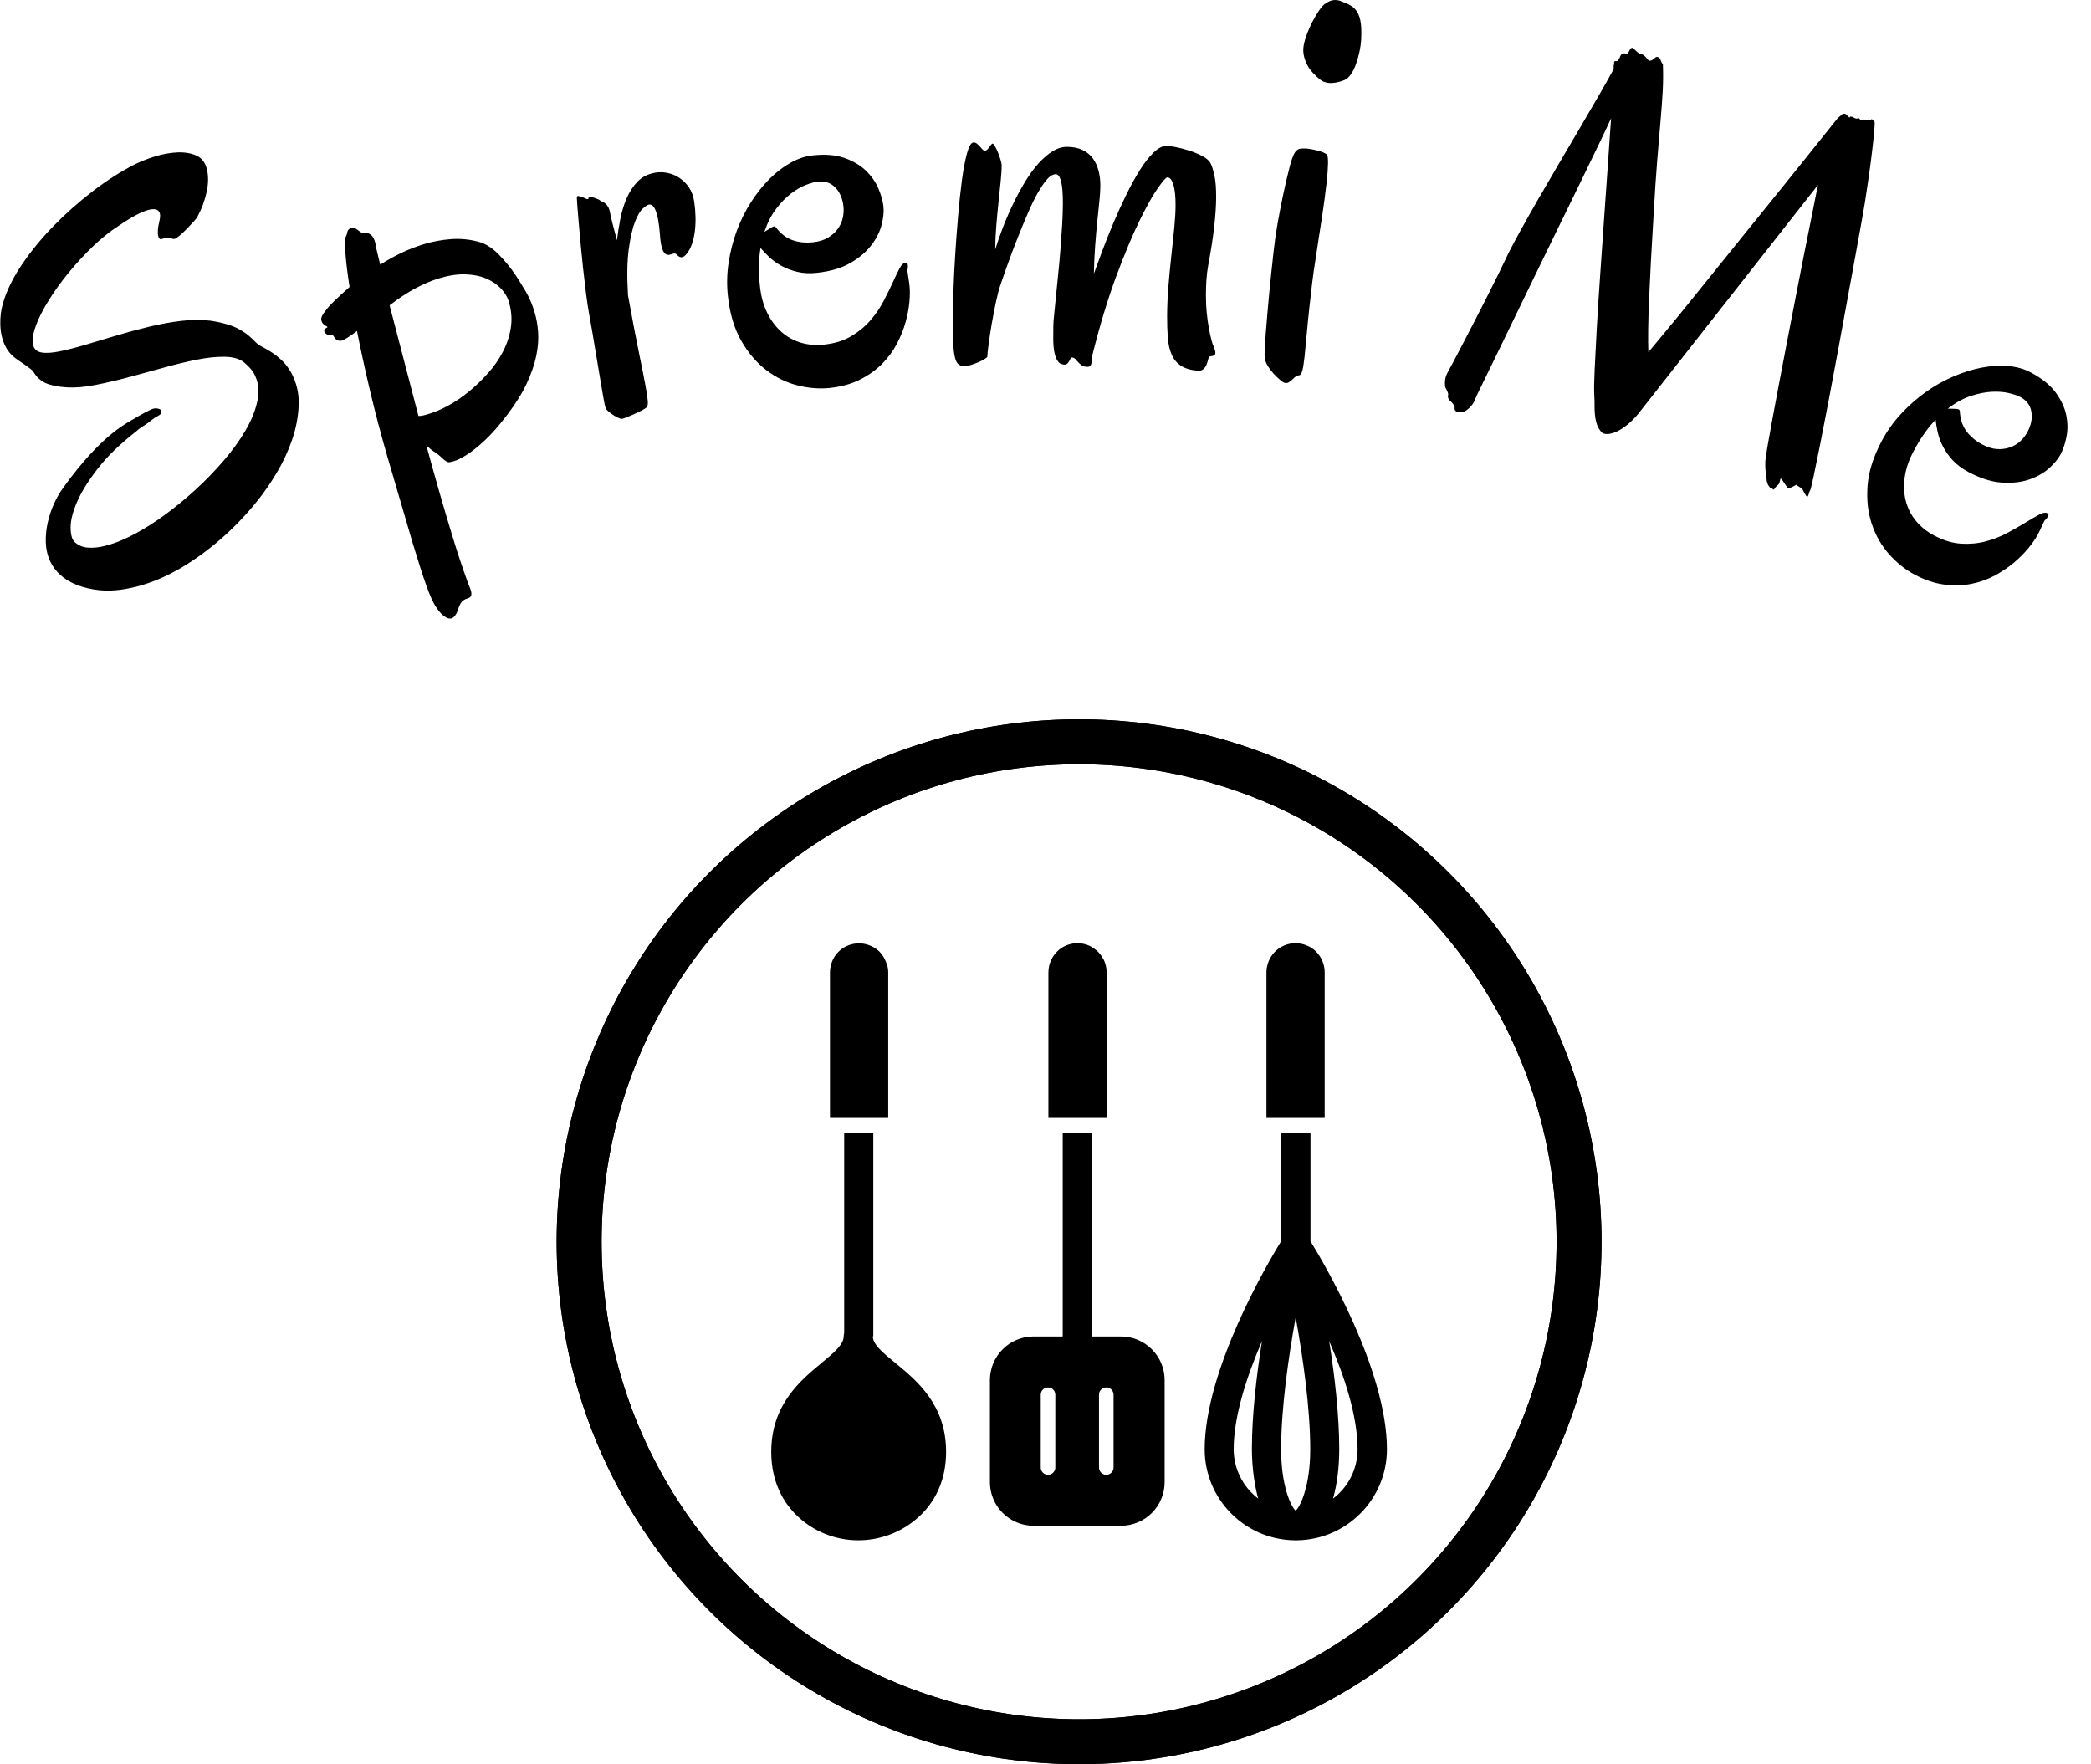 <?xml version="1.0" standalone="no"?><!-- Generator: Gravit.io --><svg xmlns="http://www.w3.org/2000/svg" xmlns:xlink="http://www.w3.org/1999/xlink" style="isolation:isolate" viewBox="65.644 74.154 186.125 157.032" width="186.125" height="157.032"><g><circle vector-effect="non-scaling-stroke" cx="161.696" cy="184.683" r="44.503" fill="none" stroke-width="4" stroke="rgb(0,0,0)" stroke-linejoin="miter" stroke-linecap="square" stroke-miterlimit="3"/><clipPath id="_clipPath_1wuELILJU7ECKyJvJ0qjZx3OgmXE5aYE"><circle vector-effect="non-scaling-stroke" cx="161.696" cy="184.683" r="44.503" fill="none" stroke-width="4" stroke="rgb(0,0,0)" stroke-linejoin="miter" stroke-linecap="square" stroke-miterlimit="3"/></clipPath><g clip-path="url(#_clipPath_1wuELILJU7ECKyJvJ0qjZx3OgmXE5aYE)"><path d=" M 145.322 195.457 C 144.253 194.582 143.335 193.826 143.335 193.103 L 143.378 193.103 L 143.378 174.957 L 140.786 174.957 L 140.786 192.8 C 140.764 192.897 140.742 193.005 140.742 193.113 C 140.742 193.837 139.835 194.593 138.777 195.468 C 136.887 197.034 134.294 199.183 134.294 203.385 C 134.294 205.848 135.212 207.921 136.951 209.401 C 138.377 210.605 140.184 211.263 142.049 211.259 C 143.842 211.259 145.646 210.654 147.126 209.434 C 148.908 207.965 149.858 205.869 149.858 203.385 C 149.858 199.173 147.234 197.023 145.322 195.457 L 145.322 195.457 Z  M 144.555 159.922 C 144.534 159.836 144.501 159.76 144.469 159.684 C 144.436 159.609 144.404 159.533 144.361 159.458 C 144.328 159.404 144.307 159.36 144.274 159.306 C 144.242 159.252 144.199 159.198 144.166 159.144 C 144.145 159.112 144.112 159.079 144.091 159.047 C 144.037 158.982 143.983 158.917 143.929 158.863 C 143.875 158.809 143.81 158.745 143.745 158.701 C 143.713 158.68 143.68 158.647 143.648 158.626 C 143.594 158.583 143.54 158.55 143.486 158.518 C 143.432 158.485 143.389 158.453 143.335 158.431 C 143.259 158.388 143.183 158.356 143.108 158.323 C 143.032 158.291 142.946 158.259 142.87 158.237 C 142.827 158.226 142.784 158.215 142.751 158.205 C 142.665 158.183 142.589 158.161 142.503 158.151 C 142.238 158.106 141.968 158.106 141.704 158.151 C 141.617 158.161 141.531 158.183 141.455 158.205 C 141.412 158.215 141.369 158.226 141.337 158.237 C 141.25 158.259 141.174 158.291 141.099 158.323 C 141.023 158.356 140.948 158.388 140.872 158.431 C 140.818 158.464 140.775 158.485 140.721 158.518 C 140.667 158.55 140.613 158.593 140.559 158.626 C 140.526 158.647 140.494 158.68 140.462 158.701 C 140.386 158.766 140.31 158.842 140.235 158.917 C 140.192 158.961 140.148 159.004 140.105 159.058 C 140.084 159.09 140.051 159.123 140.03 159.155 C 139.986 159.209 139.954 159.263 139.922 159.317 C 139.889 159.371 139.857 159.414 139.835 159.468 C 139.792 159.544 139.76 159.62 139.727 159.695 C 139.695 159.771 139.662 159.857 139.641 159.933 C 139.63 159.976 139.619 160.019 139.608 160.052 C 139.554 160.257 139.522 160.473 139.522 160.7 L 139.522 173.661 L 144.706 173.661 L 144.706 160.7 C 144.706 160.473 144.674 160.257 144.62 160.052 C 144.577 160.008 144.566 159.965 144.555 159.922 L 144.555 159.922 Z  M 165.423 193.113 L 162.83 193.113 L 162.83 174.957 L 160.238 174.957 L 160.238 193.113 L 157.646 193.113 C 155.497 193.113 153.758 194.852 153.758 197.002 L 153.758 206.074 C 153.758 208.224 155.497 209.963 157.646 209.963 L 165.423 209.963 C 167.572 209.963 169.311 208.224 169.311 206.074 L 169.311 197.002 C 169.311 194.852 167.561 193.113 165.423 193.113 L 165.423 193.113 Z  M 159.579 204.778 C 159.579 205.135 159.288 205.426 158.931 205.426 C 158.575 205.426 158.283 205.135 158.283 204.778 L 158.283 198.298 C 158.283 197.941 158.575 197.65 158.931 197.65 C 159.288 197.65 159.579 197.941 159.579 198.298 L 159.579 204.778 Z  M 164.764 204.778 C 164.764 205.135 164.472 205.426 164.116 205.426 C 163.759 205.426 163.468 205.135 163.468 204.778 L 163.468 198.298 C 163.468 197.941 163.759 197.65 164.116 197.65 C 164.472 197.65 164.764 197.941 164.764 198.298 L 164.764 204.778 Z  M 163.813 159.458 C 163.77 159.382 163.727 159.317 163.684 159.242 C 163.619 159.134 163.532 159.036 163.457 158.95 C 163.424 158.917 163.403 158.885 163.37 158.863 C 163.316 158.809 163.252 158.745 163.187 158.701 L 163.046 158.593 C 163.003 158.561 162.96 158.539 162.928 158.507 C 162.528 158.248 162.053 158.107 161.545 158.107 C 161.037 158.107 160.562 158.259 160.163 158.507 C 160.119 158.529 160.076 158.561 160.044 158.593 C 160.001 158.626 159.947 158.658 159.903 158.701 C 159.713 158.861 159.546 159.046 159.407 159.252 C 159.363 159.317 159.32 159.393 159.277 159.468 C 159.255 159.501 159.234 159.544 159.223 159.576 C 159.061 159.911 158.964 160.3 158.964 160.7 L 158.964 173.661 L 164.148 173.661 L 164.148 160.7 C 164.148 160.3 164.051 159.911 163.889 159.576 C 163.846 159.533 163.824 159.501 163.813 159.458 L 163.813 159.458 Z  M 182.272 174.957 L 179.68 174.957 L 179.68 184.635 C 178.513 186.536 172.875 196.073 172.875 203.158 C 172.875 207.587 176.44 211.194 180.857 211.259 L 181.116 211.259 C 185.523 211.194 189.098 207.587 189.098 203.158 C 189.098 196.051 183.46 186.536 182.294 184.635 L 182.294 174.957 L 182.272 174.957 L 182.272 174.957 Z  M 177.639 207.543 C 176.268 206.502 175.461 204.88 175.457 203.158 C 175.457 200.21 176.623 196.656 177.973 193.535 C 177.477 196.667 177.077 200.156 177.077 203.158 C 177.088 204.66 177.271 206.204 177.639 207.543 Z  M 186.485 203.158 C 186.485 204.94 185.631 206.539 184.303 207.543 C 184.681 206.204 184.854 204.66 184.854 203.158 C 184.854 200.134 184.454 196.645 183.957 193.524 C 185.318 196.645 186.485 200.199 186.485 203.158 Z  M 182.272 203.158 C 182.272 206.366 181.419 208.224 180.976 208.624 C 180.533 208.224 179.68 206.377 179.68 203.158 C 179.68 199.507 180.328 194.982 180.976 191.407 C 181.624 194.982 182.272 199.497 182.272 203.158 Z  M 182.704 158.766 C 182.629 158.701 182.564 158.647 182.477 158.593 C 182.423 158.55 182.369 158.518 182.315 158.485 C 182.24 158.442 182.175 158.399 182.099 158.367 C 182.024 158.334 181.948 158.302 181.862 158.269 C 180.652 157.818 179.296 158.33 178.686 159.468 C 178.643 159.544 178.611 159.62 178.578 159.695 C 178.546 159.771 178.513 159.857 178.492 159.933 C 178.481 159.976 178.47 160.019 178.459 160.052 C 178.405 160.257 178.373 160.473 178.373 160.7 L 178.373 173.661 L 183.557 173.661 L 183.557 160.7 C 183.557 159.987 183.266 159.339 182.801 158.863 C 182.78 158.831 182.747 158.799 182.704 158.766 L 182.704 158.766 Z " fill="rgb(0,0,0)"/></g><circle vector-effect="non-scaling-stroke" cx="161.696" cy="184.683" r="44.503" fill="transparent" stroke-width="4" stroke="rgb(0,0,0)" stroke-linejoin="miter" stroke-linecap="square" stroke-miterlimit="3"/><path d=" M 226.782 117.771 L 226.782 117.771 L 226.782 117.771 Q 226.685 117.938 226.647 118.11 L 226.647 118.11 L 226.647 118.11 Q 226.609 118.282 226.555 118.34 L 226.555 118.34 L 226.555 118.34 Q 226.502 118.397 226.396 118.257 L 226.396 118.257 L 226.396 118.257 Q 226.291 118.116 226.059 117.658 L 226.059 117.658 L 225.526 117.307 L 225.207 117.482 L 225.207 117.482 Q 225.119 117.53 225.039 117.555 L 225.039 117.555 L 225.039 117.555 Q 224.813 117.66 224.703 117.494 L 224.703 117.494 L 224.703 117.494 Q 224.593 117.327 224.42 117.081 L 224.42 117.081 L 224.42 117.081 Q 224.286 116.871 224.221 116.803 L 224.221 116.803 L 224.221 116.803 Q 224.155 116.735 224.134 116.766 L 224.134 116.766 L 224.134 116.766 Q 224.113 116.796 224.088 116.923 L 224.088 116.923 L 224.088 116.923 Q 224.063 117.05 223.995 117.201 L 223.995 117.201 L 223.995 117.201 Q 223.975 117.269 223.813 117.405 L 223.813 117.405 L 223.813 117.405 Q 223.651 117.541 223.632 117.608 L 223.632 117.608 L 223.632 117.608 Q 223.527 117.797 223.457 117.704 L 223.457 117.704 L 223.457 117.704 Q 223.387 117.61 223.29 117.606 L 223.29 117.606 L 223.29 117.606 Q 223.245 117.593 223.168 117.522 L 223.168 117.522 L 223.168 117.522 Q 223.114 117.457 223.039 117.337 L 223.039 117.337 L 223.039 117.337 Q 222.964 117.218 222.911 116.982 L 222.911 116.982 L 222.911 116.982 Q 222.887 116.731 222.862 116.565 L 222.862 116.565 L 222.862 116.565 Q 222.837 116.399 222.816 116.222 L 222.816 116.222 L 222.816 116.222 Q 222.794 116.045 222.781 115.797 L 222.781 115.797 L 222.781 115.797 Q 222.768 115.549 222.783 115.163 L 222.783 115.163 L 222.783 115.163 Q 222.821 114.783 222.991 113.783 L 222.991 113.783 L 222.991 113.783 Q 223.161 112.783 223.423 111.382 L 223.423 111.382 L 223.423 111.382 Q 223.686 109.981 224.01 108.245 L 224.01 108.245 L 224.01 108.245 Q 224.334 106.508 224.704 104.614 L 224.704 104.614 L 224.704 104.614 Q 225.074 102.72 225.449 100.766 L 225.449 100.766 L 225.449 100.766 Q 225.825 98.813 226.189 96.978 L 226.189 96.978 L 226.189 96.978 Q 226.554 95.144 226.886 93.507 L 226.886 93.507 L 226.886 93.507 Q 227.217 91.87 227.46 90.622 L 227.46 90.622 L 211.521 110.921 L 211.521 110.921 Q 211.06 111.495 210.546 111.918 L 210.546 111.918 L 210.546 111.918 Q 210.031 112.342 209.565 112.56 L 209.565 112.56 L 209.565 112.56 Q 209.098 112.777 208.717 112.788 L 208.717 112.788 L 208.717 112.788 Q 208.335 112.799 208.156 112.576 L 208.156 112.576 L 208.156 112.576 Q 207.884 112.252 207.766 111.863 L 207.766 111.863 L 207.766 111.863 Q 207.648 111.475 207.61 111.061 L 207.61 111.061 L 207.61 111.061 Q 207.572 110.647 207.578 110.209 L 207.578 110.209 L 207.578 110.209 Q 207.583 109.771 207.551 109.298 L 207.551 109.298 L 207.551 109.298 Q 207.516 108.58 207.588 107.038 L 207.588 107.038 L 207.588 107.038 Q 207.66 105.496 207.772 103.441 L 207.772 103.441 L 207.772 103.441 Q 207.884 101.386 208.056 98.958 L 208.056 98.958 L 208.056 98.958 Q 208.228 96.53 208.397 94.028 L 208.397 94.028 L 208.397 94.028 Q 208.566 91.526 208.743 89.124 L 208.743 89.124 L 208.743 89.124 Q 208.919 86.721 209.05 84.684 L 209.05 84.684 L 209.05 84.684 Q 208.708 85.439 208.023 86.863 L 208.023 86.863 L 208.023 86.863 Q 207.339 88.287 206.451 90.115 L 206.451 90.115 L 206.451 90.115 Q 205.563 91.943 204.537 94.036 L 204.537 94.036 L 204.537 94.036 Q 203.51 96.129 202.495 98.226 L 202.495 98.226 L 202.495 98.226 Q 201.48 100.322 200.527 102.29 L 200.527 102.29 L 200.527 102.29 Q 199.574 104.258 198.806 105.84 L 198.806 105.84 L 198.806 105.84 Q 198.039 107.423 197.529 108.458 L 197.529 108.458 L 197.529 108.458 Q 197.019 109.494 196.918 109.757 L 196.918 109.757 L 196.918 109.757 Q 196.858 109.96 196.703 110.158 L 196.703 110.158 L 196.703 110.158 Q 196.583 110.319 196.396 110.496 L 196.396 110.496 L 196.396 110.496 Q 196.21 110.674 195.949 110.817 L 195.949 110.817 L 195.949 110.817 Q 195.749 110.832 195.549 110.847 L 195.549 110.847 L 195.549 110.847 Q 195.35 110.862 195.234 110.755 L 195.234 110.755 L 195.234 110.755 Q 195.097 110.641 195.123 110.466 L 195.123 110.466 L 195.123 110.466 Q 195.15 110.291 194.965 110.09 L 194.965 110.09 L 194.965 110.09 Q 194.862 109.938 194.721 109.836 L 194.721 109.836 L 194.721 109.836 Q 194.58 109.734 194.518 109.447 L 194.518 109.447 L 194.518 109.447 Q 194.564 109.289 194.545 109.186 L 194.545 109.186 L 194.545 109.186 Q 194.536 109.135 194.52 109.106 L 194.52 109.106 L 194.52 109.106 Q 194.504 109.077 194.478 108.996 L 194.478 108.996 L 194.478 108.996 Q 194.453 108.915 194.294 108.625 L 194.294 108.625 L 194.294 108.625 Q 194.238 108.315 194.277 107.973 L 194.277 107.973 L 194.277 107.973 Q 194.316 107.63 194.573 107.168 L 194.573 107.168 L 194.573 107.168 Q 194.664 107.024 194.993 106.399 L 194.993 106.399 L 194.993 106.399 Q 195.321 105.775 195.792 104.875 L 195.792 104.875 L 195.792 104.875 Q 196.262 103.974 196.826 102.881 L 196.826 102.881 L 196.826 102.881 Q 197.389 101.789 197.962 100.662 L 197.962 100.662 L 197.962 100.662 Q 198.536 99.535 199.049 98.489 L 199.049 98.489 L 199.049 98.489 Q 199.562 97.442 199.947 96.627 L 199.947 96.627 L 199.947 96.627 Q 200.298 95.924 201 94.651 L 201 94.651 L 201 94.651 Q 201.701 93.379 202.592 91.832 L 202.592 91.832 L 202.592 91.832 Q 203.483 90.286 204.477 88.598 L 204.477 88.598 L 204.477 88.598 Q 205.47 86.911 206.394 85.337 L 206.394 85.337 L 206.394 85.337 Q 207.317 83.763 208.083 82.436 L 208.083 82.436 L 208.083 82.436 Q 208.849 81.11 209.279 80.307 L 209.279 80.307 L 209.279 80.307 Q 209.267 80.182 209.277 80.063 L 209.277 80.063 L 209.277 80.063 Q 209.287 79.943 209.32 79.831 L 209.32 79.831 L 209.32 79.831 Q 209.296 79.58 209.426 79.593 L 209.426 79.593 L 209.426 79.593 Q 209.556 79.607 209.644 79.559 L 209.644 79.559 L 209.644 79.559 Q 209.657 79.514 209.686 79.498 L 209.686 79.498 L 209.686 79.498 Q 209.715 79.482 209.728 79.437 L 209.728 79.437 L 209.728 79.437 Q 209.768 79.302 209.813 79.316 L 209.813 79.316 L 209.813 79.316 Q 209.898 79.023 210.014 78.959 L 210.014 78.959 L 210.014 78.959 Q 210.13 78.896 210.238 78.903 L 210.238 78.903 L 210.238 78.903 Q 210.346 78.91 210.436 78.936 L 210.436 78.936 L 210.436 78.936 Q 210.526 78.962 210.588 78.834 L 210.588 78.834 L 210.588 78.834 Q 210.718 78.555 210.804 78.47 L 210.804 78.47 L 210.804 78.47 Q 210.89 78.385 210.966 78.419 L 210.966 78.419 L 210.966 78.419 Q 211.041 78.453 211.153 78.572 L 211.153 78.572 L 211.153 78.572 Q 211.265 78.69 211.441 78.839 L 211.441 78.839 L 211.441 78.839 Q 211.54 78.917 211.623 78.929 L 211.623 78.929 L 211.623 78.929 Q 211.705 78.94 211.791 78.978 L 211.791 78.978 L 211.791 78.978 Q 211.878 79.015 211.989 79.096 L 211.989 79.096 L 211.989 79.096 Q 212.099 79.178 212.24 79.365 L 212.24 79.365 L 212.24 79.365 Q 212.342 79.517 212.443 79.547 L 212.443 79.547 L 212.443 79.547 Q 212.544 79.576 212.643 79.532 L 212.643 79.532 L 212.643 79.532 Q 212.741 79.487 212.824 79.414 L 212.824 79.414 L 212.824 79.414 Q 212.906 79.34 212.971 79.286 L 212.971 79.286 L 212.971 79.286 Q 213.071 79.193 213.206 79.232 L 213.206 79.232 L 213.206 79.232 Q 213.341 79.272 213.421 79.417 L 213.421 79.417 L 213.421 79.417 Q 213.503 79.637 213.562 79.727 L 213.562 79.727 L 213.562 79.727 Q 213.621 79.818 213.645 79.861 L 213.645 79.861 L 213.645 79.861 Q 213.669 79.905 213.666 79.916 L 213.666 79.916 L 213.666 79.916 Q 213.663 79.927 213.665 80.001 L 213.665 80.001 L 213.665 80.001 Q 213.707 81.112 213.644 82.29 L 213.644 82.29 L 213.644 82.29 Q 213.581 83.468 213.448 84.968 L 213.448 84.968 L 213.448 84.968 Q 213.315 86.467 213.156 88.435 L 213.156 88.435 L 213.156 88.435 Q 212.996 90.403 212.845 93.093 L 212.845 93.093 L 212.845 93.093 Q 212.564 97.65 212.433 100.774 L 212.433 100.774 L 212.433 100.774 Q 212.302 103.898 212.37 105.505 L 212.37 105.505 L 212.37 105.505 Q 213.122 104.601 214.197 103.304 L 214.197 103.304 L 214.197 103.304 Q 215.272 102.006 216.501 100.473 L 216.501 100.473 L 216.501 100.473 Q 217.73 98.939 219.066 97.291 L 219.066 97.291 L 219.066 97.291 Q 220.402 95.642 221.706 94.021 L 221.706 94.021 L 221.706 94.021 Q 223.01 92.399 224.211 90.919 L 224.211 90.919 L 224.211 90.919 Q 225.413 89.439 226.358 88.25 L 226.358 88.25 L 226.358 88.25 Q 227.303 87.061 227.955 86.25 L 227.955 86.25 L 227.955 86.25 Q 228.607 85.439 228.799 85.202 L 228.799 85.202 L 228.799 85.202 Q 229.026 84.927 229.163 84.747 L 229.163 84.747 L 229.163 84.747 Q 229.301 84.568 229.447 84.488 L 229.447 84.488 L 229.447 84.488 Q 229.567 84.328 229.713 84.285 L 229.713 84.285 L 229.713 84.285 Q 229.86 84.243 229.998 84.356 L 229.998 84.356 L 229.998 84.356 Q 230.03 84.414 230.091 84.457 L 230.091 84.457 L 230.091 84.457 Q 230.123 84.515 230.175 84.542 L 230.175 84.542 L 230.175 84.542 Q 230.228 84.57 230.26 84.628 L 230.26 84.628 L 230.26 84.628 Q 230.316 84.522 230.386 84.531 L 230.386 84.531 L 230.386 84.531 Q 230.457 84.539 230.547 84.565 L 230.547 84.565 L 230.547 84.565 Q 230.631 84.614 230.737 84.67 L 230.737 84.67 L 230.804 84.689 L 230.894 84.716 L 230.894 84.716 Q 230.975 84.69 231.052 84.676 L 231.052 84.676 L 231.052 84.676 Q 231.129 84.662 231.177 84.749 L 231.177 84.749 L 231.177 84.749 Q 231.347 84.921 231.455 84.843 L 231.455 84.843 L 231.455 84.843 Q 231.563 84.765 231.743 84.817 L 231.743 84.817 L 231.743 84.817 Q 231.856 84.85 231.952 84.854 L 231.952 84.854 L 231.952 84.854 Q 232.026 84.851 232.104 84.837 L 232.104 84.837 L 232.104 84.837 Q 232.181 84.823 232.223 84.762 L 232.223 84.762 L 232.223 84.762 Q 232.313 84.788 232.363 84.827 L 232.363 84.827 L 232.363 84.827 Q 232.413 84.866 232.451 84.902 L 232.451 84.902 L 232.499 84.989 L 232.499 84.989 Q 232.54 85.099 232.475 85.824 L 232.475 85.824 L 232.475 85.824 Q 232.409 86.55 232.286 87.6 L 232.286 87.6 L 232.286 87.6 Q 232.162 88.651 231.989 89.87 L 231.989 89.87 L 231.989 89.87 Q 231.816 91.089 231.642 92.186 L 231.642 92.186 L 231.642 92.186 Q 231.582 92.559 231.359 93.825 L 231.359 93.825 L 231.359 93.825 Q 231.136 95.09 230.8 96.909 L 230.8 96.909 L 230.8 96.909 Q 230.464 98.727 230.058 100.953 L 230.058 100.953 L 230.058 100.953 Q 229.653 103.178 229.234 105.449 L 229.234 105.449 L 229.234 105.449 Q 228.815 107.719 228.403 109.882 L 228.403 109.882 L 228.403 109.882 Q 227.991 112.045 227.651 113.752 L 227.651 113.752 L 227.651 113.752 Q 227.311 115.46 227.078 116.551 L 227.078 116.551 L 227.078 116.551 Q 226.844 117.643 226.782 117.771 Z  M 247.631 120.5 L 247.631 120.5 L 247.631 120.5 Q 247.51 120.728 247.366 121.049 L 247.366 121.049 L 247.366 121.049 Q 247.223 121.371 247.014 121.764 L 247.014 121.764 L 247.014 121.764 Q 246.751 122.262 246.216 122.92 L 246.216 122.92 L 246.216 122.92 Q 245.681 123.578 244.932 124.216 L 244.932 124.216 L 244.932 124.216 Q 244.183 124.853 243.217 125.376 L 243.217 125.376 L 243.217 125.376 Q 242.25 125.898 241.123 126.123 L 241.123 126.123 L 241.123 126.123 Q 239.996 126.348 238.716 126.186 L 238.716 126.186 L 238.716 126.186 Q 237.435 126.025 236.068 125.301 L 236.068 125.301 L 236.068 125.301 Q 234.846 124.653 233.82 123.512 L 233.82 123.512 L 233.82 123.512 Q 232.793 122.371 232.269 120.833 L 232.269 120.833 L 232.269 120.833 Q 231.744 119.295 231.878 117.416 L 231.878 117.416 L 231.878 117.416 Q 232.011 115.538 233.131 113.425 L 233.131 113.425 L 233.131 113.425 Q 233.833 112.1 234.855 110.997 L 234.855 110.997 L 234.855 110.997 Q 235.878 109.894 237.051 109.057 L 237.051 109.057 L 237.051 109.057 Q 238.224 108.22 239.511 107.669 L 239.511 107.669 L 239.511 107.669 Q 240.798 107.117 242.025 106.879 L 242.025 106.879 L 242.025 106.879 Q 243.252 106.641 244.382 106.735 L 244.382 106.735 L 244.382 106.735 Q 245.512 106.83 246.382 107.291 L 246.382 107.291 L 246.382 107.291 Q 247.894 108.093 248.625 109.09 L 248.625 109.09 L 248.625 109.09 Q 249.356 110.088 249.563 111.099 L 249.563 111.099 L 249.563 111.099 Q 249.77 112.111 249.585 113.034 L 249.585 113.034 L 249.585 113.034 Q 249.401 113.958 249.06 114.6 L 249.06 114.6 L 249.06 114.6 Q 248.731 115.221 248.008 115.859 L 248.008 115.859 L 248.008 115.859 Q 247.286 116.497 246.224 116.85 L 246.224 116.85 L 246.224 116.85 Q 245.162 117.202 243.806 117.107 L 243.806 117.107 L 243.806 117.107 Q 242.451 117.012 240.856 116.167 L 240.856 116.167 L 240.856 116.167 Q 240.007 115.717 239.46 115.122 L 239.46 115.122 L 239.46 115.122 Q 238.913 114.527 238.588 113.89 L 238.588 113.89 L 238.588 113.89 Q 238.262 113.253 238.124 112.637 L 238.124 112.637 L 238.124 112.637 Q 237.987 112.02 237.936 111.516 L 237.936 111.516 L 237.936 111.516 Q 236.883 112.602 235.972 114.321 L 235.972 114.321 L 235.972 114.321 Q 235.346 115.501 235.189 116.625 L 235.189 116.625 L 235.189 116.625 Q 235.031 117.748 235.28 118.729 L 235.28 118.729 L 235.28 118.729 Q 235.53 119.71 236.171 120.501 L 236.171 120.501 L 236.171 120.501 Q 236.813 121.292 237.807 121.819 L 237.807 121.819 L 237.807 121.819 Q 239.05 122.477 240.207 122.547 L 240.207 122.547 L 240.207 122.547 Q 241.364 122.616 242.398 122.342 L 242.398 122.342 L 242.398 122.342 Q 243.432 122.068 244.34 121.581 L 244.34 121.581 L 244.34 121.581 Q 245.248 121.094 245.955 120.66 L 245.955 120.66 L 245.955 120.66 Q 246.663 120.225 247.162 119.959 L 247.162 119.959 L 247.162 119.959 Q 247.661 119.693 247.919 119.857 L 247.919 119.857 L 247.919 119.857 Q 248.043 119.923 247.933 120.13 L 247.933 120.13 L 247.933 120.13 Q 247.879 120.233 247.803 120.326 L 247.803 120.326 L 247.803 120.326 Q 247.727 120.418 247.631 120.5 Z  M 245.48 109.493 L 245.48 109.493 L 245.48 109.493 Q 245.108 109.295 244.435 109.138 L 244.435 109.138 L 244.435 109.138 Q 243.763 108.98 242.902 109.028 L 242.902 109.028 L 242.902 109.028 Q 242.041 109.076 241.042 109.409 L 241.042 109.409 L 241.042 109.409 Q 240.044 109.741 239.019 110.524 L 239.019 110.524 L 239.019 110.524 Q 239.385 110.533 239.658 110.545 L 239.658 110.545 L 239.658 110.545 Q 239.93 110.556 240.013 110.6 L 240.013 110.6 L 240.013 110.6 Q 240.054 110.622 240.093 110.749 L 240.093 110.749 L 240.093 110.749 Q 240.141 111.809 240.675 112.529 L 240.675 112.529 L 240.675 112.529 Q 241.208 113.25 242.099 113.722 L 242.099 113.722 L 242.099 113.722 Q 242.803 114.095 243.436 114.126 L 243.436 114.126 L 243.436 114.126 Q 244.07 114.156 244.599 113.959 L 244.599 113.959 L 244.599 113.959 Q 245.128 113.762 245.509 113.394 L 245.509 113.394 L 245.509 113.394 Q 245.89 113.025 246.12 112.59 L 246.12 112.59 L 246.12 112.59 Q 246.614 111.658 246.461 110.795 L 246.461 110.795 L 246.461 110.795 Q 246.309 109.932 245.48 109.493 Z  M 84.049 89.168 L 84.049 89.168 L 84.049 89.168 Q 84.287 90.118 84.034 91.259 L 84.034 91.259 L 84.034 91.259 Q 83.78 92.401 83.253 93.374 L 83.253 93.374 L 83.253 93.374 Q 83.196 93.53 82.949 93.801 L 82.949 93.801 L 82.949 93.801 Q 82.701 94.073 82.415 94.375 L 82.415 94.375 L 82.415 94.375 Q 82.13 94.678 81.84 94.943 L 81.84 94.943 L 81.84 94.943 Q 81.551 95.208 81.37 95.319 L 81.37 95.319 L 81.37 95.319 Q 81.22 95.441 81.095 95.423 L 81.095 95.423 L 81.095 95.423 Q 80.969 95.404 80.845 95.359 L 80.845 95.359 L 80.845 95.359 Q 80.72 95.314 80.568 95.294 L 80.568 95.294 L 80.568 95.294 Q 80.417 95.275 80.205 95.374 L 80.205 95.374 L 80.205 95.374 Q 79.95 95.494 79.842 95.402 L 79.842 95.402 L 79.842 95.402 Q 79.734 95.31 79.691 94.942 L 79.691 94.942 L 79.691 94.942 Q 79.684 94.816 79.7 94.576 L 79.7 94.576 L 79.7 94.576 Q 79.717 94.335 79.81 93.928 L 79.81 93.928 L 79.81 93.928 Q 79.891 93.658 79.898 93.369 L 79.898 93.369 L 79.898 93.369 Q 79.905 93.081 79.736 92.915 L 79.736 92.915 L 79.736 92.915 Q 79.567 92.748 79.168 92.78 L 79.168 92.78 L 79.168 92.78 Q 78.769 92.812 78.047 93.151 L 78.047 93.151 L 78.047 93.151 Q 77.305 93.499 76.228 94.238 L 76.228 94.238 L 76.228 94.238 Q 75.034 95.005 73.885 96.114 L 73.885 96.114 L 73.885 96.114 Q 72.736 97.224 71.741 98.441 L 71.741 98.441 L 71.741 98.441 Q 70.746 99.659 69.993 100.867 L 69.993 100.867 L 69.993 100.867 Q 69.24 102.075 68.864 103.067 L 68.864 103.067 L 68.864 103.067 Q 68.488 104.059 68.571 104.733 L 68.571 104.733 L 68.571 104.733 Q 68.654 105.406 69.332 105.527 L 69.332 105.527 L 69.332 105.527 Q 69.927 105.636 70.944 105.431 L 70.944 105.431 L 70.944 105.431 Q 71.961 105.225 73.234 104.848 L 73.234 104.848 L 73.234 104.848 Q 74.507 104.471 75.959 104.035 L 75.959 104.035 L 75.959 104.035 Q 77.411 103.599 78.888 103.242 L 78.888 103.242 L 78.888 103.242 Q 80.365 102.885 81.774 102.716 L 81.774 102.716 L 81.774 102.716 Q 83.183 102.546 84.395 102.702 L 84.395 102.702 L 84.395 102.702 Q 85.262 102.839 85.897 103.033 L 85.897 103.033 L 85.897 103.033 Q 86.532 103.227 86.992 103.49 L 86.992 103.49 L 86.992 103.49 Q 87.452 103.753 87.796 104.044 L 87.796 104.044 L 87.796 104.044 Q 88.14 104.336 88.447 104.658 L 88.447 104.658 L 88.447 104.658 Q 88.641 104.852 88.998 105.033 L 88.998 105.033 L 88.998 105.033 Q 89.356 105.215 89.799 105.499 L 89.799 105.499 L 89.799 105.499 Q 90.243 105.782 90.699 106.203 L 90.699 106.203 L 90.699 106.203 Q 91.156 106.623 91.548 107.293 L 91.548 107.293 L 91.548 107.293 Q 92.29 108.653 92.231 110.209 L 92.231 110.209 L 92.231 110.209 Q 92.171 111.765 91.64 113.308 L 91.64 113.308 L 91.64 113.308 Q 91.109 114.852 90.251 116.278 L 90.251 116.278 L 90.251 116.278 Q 89.393 117.704 88.506 118.793 L 88.506 118.793 L 88.506 118.793 Q 87.738 119.749 86.813 120.701 L 86.813 120.701 L 86.813 120.701 Q 85.887 121.653 84.844 122.519 L 84.844 122.519 L 84.844 122.519 Q 83.8 123.384 82.665 124.137 L 82.665 124.137 L 82.665 124.137 Q 81.529 124.89 80.341 125.448 L 80.341 125.448 L 80.341 125.448 Q 78.368 126.374 76.385 126.645 L 76.385 126.645 L 76.385 126.645 Q 74.402 126.916 72.532 126.24 L 72.532 126.24 L 72.532 126.24 Q 71.608 125.872 71.018 125.333 L 71.018 125.333 L 71.018 125.333 Q 70.428 124.794 70.12 124.136 L 70.12 124.136 L 70.12 124.136 Q 69.751 123.351 69.721 122.459 L 69.721 122.459 L 69.721 122.459 Q 69.69 121.567 69.891 120.671 L 69.891 120.671 L 69.891 120.671 Q 70.091 119.774 70.463 118.965 L 70.463 118.965 L 70.463 118.965 Q 70.834 118.157 71.278 117.56 L 71.278 117.56 L 71.278 117.56 Q 71.887 116.704 72.584 115.846 L 72.584 115.846 L 72.584 115.846 Q 73.282 114.988 74.03 114.21 L 74.03 114.21 L 74.03 114.21 Q 74.778 113.431 75.58 112.77 L 75.58 112.77 L 75.58 112.77 Q 76.383 112.108 77.202 111.646 L 77.202 111.646 L 77.202 111.646 Q 77.543 111.434 78.074 111.133 L 78.074 111.133 L 78.074 111.133 Q 78.606 110.831 79.094 110.602 L 79.094 110.602 L 79.094 110.602 Q 79.412 110.453 79.704 110.523 L 79.704 110.523 L 79.704 110.523 Q 79.996 110.593 80.013 110.74 L 80.013 110.74 L 80.013 110.74 Q 80.017 111.023 79.751 111.148 L 79.751 111.148 L 79.751 111.148 Q 79.486 111.272 79.165 111.527 L 79.165 111.527 L 79.165 111.527 Q 78.812 111.822 78.429 112.054 L 78.429 112.054 L 78.429 112.054 Q 78.046 112.285 77.777 112.541 L 77.777 112.541 L 77.777 112.541 Q 75.618 114.228 74.351 115.858 L 74.351 115.858 L 74.351 115.858 Q 73.084 117.489 72.505 118.822 L 72.505 118.822 L 72.505 118.822 Q 71.927 120.155 71.93 121.099 L 71.93 121.099 L 71.93 121.099 Q 71.933 122.042 72.271 122.376 L 72.271 122.376 L 72.271 122.376 Q 72.752 122.849 73.474 122.898 L 73.474 122.898 L 73.474 122.898 Q 74.196 122.947 74.982 122.747 L 74.982 122.747 L 74.982 122.747 Q 75.768 122.546 76.521 122.219 L 76.521 122.219 L 76.521 122.219 Q 77.273 121.891 77.784 121.6 L 77.784 121.6 L 77.784 121.6 Q 78.985 120.958 80.362 119.949 L 80.362 119.949 L 80.362 119.949 Q 81.74 118.94 83.07 117.72 L 83.07 117.72 L 83.07 117.72 Q 84.4 116.5 85.572 115.135 L 85.572 115.135 L 85.572 115.135 Q 86.743 113.769 87.515 112.436 L 87.515 112.436 L 87.515 112.436 Q 88.287 111.102 88.554 109.851 L 88.554 109.851 L 88.554 109.851 Q 88.821 108.599 88.343 107.581 L 88.343 107.581 L 88.343 107.581 Q 88.184 107.241 87.934 106.957 L 87.934 106.957 L 87.934 106.957 Q 87.684 106.673 87.345 106.392 L 87.345 106.392 L 87.345 106.392 Q 86.738 105.926 85.642 105.91 L 85.642 105.91 L 85.642 105.91 Q 84.547 105.893 83.162 106.168 L 83.162 106.168 L 83.162 106.168 Q 81.776 106.443 80.208 106.882 L 80.208 106.882 L 80.208 106.882 Q 78.64 107.32 77.11 107.728 L 77.11 107.728 L 77.11 107.728 Q 75.58 108.135 74.157 108.415 L 74.157 108.415 L 74.157 108.415 Q 72.735 108.694 71.646 108.636 L 71.646 108.636 L 71.646 108.636 Q 70.421 108.563 69.721 108.258 L 69.721 108.258 L 69.721 108.258 Q 69.021 107.952 68.589 107.197 L 68.589 107.197 L 68.589 107.197 Q 68.528 107.122 68.322 106.96 L 68.322 106.96 L 68.322 106.96 Q 68.116 106.797 67.869 106.629 L 67.869 106.629 L 67.869 106.629 Q 67.621 106.46 67.394 106.308 L 67.394 106.308 L 67.394 106.308 Q 67.167 106.155 67.044 106.058 L 67.044 106.058 L 67.044 106.058 Q 66.416 105.602 66.077 104.881 L 66.077 104.881 L 66.077 104.881 Q 65.699 104.074 65.672 103.051 L 65.672 103.051 L 65.672 103.051 Q 65.644 102.028 65.907 101.154 L 65.907 101.154 L 65.907 101.154 Q 66.378 99.509 67.575 97.73 L 67.575 97.73 L 67.575 97.73 Q 68.772 95.951 70.397 94.282 L 70.397 94.282 L 70.397 94.282 Q 72.021 92.614 73.897 91.176 L 73.897 91.176 L 73.897 91.176 Q 75.773 89.739 77.61 88.799 L 77.61 88.799 L 77.61 88.799 Q 78.364 88.419 79.378 88.098 L 79.378 88.098 L 79.378 88.098 Q 80.393 87.778 81.364 87.723 L 81.364 87.723 L 81.364 87.723 Q 82.335 87.668 83.077 87.98 L 83.077 87.98 L 83.077 87.98 Q 83.819 88.292 84.049 89.168 Z  M 99.073 95.877 L 99.073 95.877 L 99.073 95.877 Q 99.076 96.048 99.198 96.525 L 99.198 96.525 L 99.198 96.525 Q 99.319 97.003 99.487 97.711 L 99.487 97.711 L 99.487 97.711 Q 100.368 97.148 101.329 96.683 L 101.329 96.683 L 101.329 96.683 Q 102.29 96.218 103.343 95.896 L 103.343 95.896 L 103.343 95.896 Q 104.509 95.54 105.753 95.441 L 105.753 95.441 L 105.753 95.441 Q 106.997 95.343 108.198 95.662 L 108.198 95.662 L 108.198 95.662 Q 109.126 95.893 109.99 96.757 L 109.99 96.757 L 109.99 96.757 Q 110.855 97.62 111.576 98.698 L 111.576 98.698 L 111.576 98.698 Q 111.99 99.332 112.449 100.111 L 112.449 100.111 L 112.449 100.111 Q 112.907 100.889 113.215 101.898 L 113.215 101.898 L 113.215 101.898 Q 113.476 102.75 113.544 103.734 L 113.544 103.734 L 113.544 103.734 Q 113.611 104.718 113.371 105.857 L 113.371 105.857 L 113.371 105.857 Q 113.131 106.997 112.524 108.297 L 112.524 108.297 L 112.524 108.297 Q 111.917 109.598 110.797 111.067 L 110.797 111.067 L 110.797 111.067 Q 109.716 112.501 108.789 113.36 L 108.789 113.36 L 108.789 113.36 Q 107.863 114.218 107.163 114.653 L 107.163 114.653 L 107.163 114.653 Q 106.462 115.088 106.044 115.203 L 106.044 115.203 L 106.044 115.203 Q 105.626 115.319 105.545 115.294 L 105.545 115.294 L 105.545 115.294 Q 105.302 115.221 104.988 114.913 L 104.988 114.913 L 104.988 114.913 Q 104.673 114.605 104.184 114.289 L 104.184 114.289 L 104.184 114.289 Q 104.031 114.189 103.897 114.07 L 103.897 114.07 L 103.897 114.07 Q 103.763 113.952 103.589 113.784 L 103.589 113.784 L 103.589 113.784 Q 104.179 115.957 104.775 118.029 L 104.775 118.029 L 104.775 118.029 Q 105.372 120.102 105.92 121.895 L 105.92 121.895 L 105.92 121.895 Q 106.262 123.016 106.583 123.984 L 106.583 123.984 L 106.583 123.984 Q 106.903 124.952 107.187 125.723 L 107.187 125.723 L 107.187 125.723 Q 107.276 126.014 107.396 126.284 L 107.396 126.284 L 107.396 126.284 Q 107.515 126.554 107.572 126.781 L 107.572 126.781 L 107.572 126.781 Q 107.629 127.009 107.581 127.171 L 107.581 127.171 L 107.581 127.171 Q 107.532 127.333 107.286 127.408 L 107.286 127.408 L 107.286 127.408 Q 106.837 127.545 106.667 127.83 L 106.667 127.83 L 106.667 127.83 Q 106.497 128.115 106.32 128.659 L 106.32 128.659 L 106.32 128.659 Q 106.202 128.916 106.031 129.078 L 106.031 129.078 L 106.031 129.078 Q 105.861 129.241 105.617 129.205 L 105.617 129.205 L 105.617 129.205 Q 105.373 129.169 105.061 128.909 L 105.061 128.909 L 105.061 128.909 Q 104.749 128.649 104.371 128.054 L 104.371 128.054 L 104.371 128.054 Q 104.221 127.805 104.032 127.385 L 104.032 127.385 L 104.032 127.385 Q 103.842 126.965 103.606 126.314 L 103.606 126.314 L 103.606 126.314 Q 103.371 125.663 103.075 124.737 L 103.075 124.737 L 103.075 124.737 Q 102.78 123.81 102.39 122.532 L 102.39 122.532 L 100.11 114.749 L 100.11 114.749 Q 99.257 111.799 98.587 108.965 L 98.587 108.965 L 98.587 108.965 Q 97.918 106.131 97.418 103.612 L 97.418 103.612 L 97.418 103.612 Q 96.926 104.008 96.489 104.264 L 96.489 104.264 L 96.489 104.264 Q 96.053 104.52 95.92 104.487 L 95.92 104.487 L 95.92 104.487 Q 95.669 104.465 95.567 104.374 L 95.567 104.374 L 95.567 104.374 Q 95.466 104.282 95.412 104.188 L 95.412 104.188 L 95.412 104.188 Q 95.359 104.094 95.302 104.026 L 95.302 104.026 L 95.302 104.026 Q 95.244 103.958 95.08 103.984 L 95.08 103.984 L 95.08 103.984 Q 94.917 104.009 94.77 103.931 L 94.77 103.931 L 94.77 103.931 Q 94.624 103.853 94.556 103.752 L 94.556 103.752 L 94.556 103.752 Q 94.488 103.65 94.513 103.532 L 94.513 103.532 L 94.513 103.532 Q 94.539 103.414 94.711 103.337 L 94.711 103.337 L 94.711 103.337 Q 94.861 103.266 94.718 103.2 L 94.718 103.2 L 94.718 103.2 Q 94.575 103.133 94.423 102.996 L 94.423 102.996 L 94.423 102.996 Q 94.271 102.858 94.237 102.587 L 94.237 102.587 L 94.237 102.587 Q 94.203 102.316 94.616 101.822 L 94.616 101.822 L 94.616 101.822 Q 94.816 101.515 95.383 100.963 L 95.383 100.963 L 95.383 100.963 Q 95.949 100.41 96.76 99.696 L 96.76 99.696 L 96.76 99.696 Q 96.473 97.872 96.391 96.684 L 96.391 96.684 L 96.391 96.684 Q 96.31 95.496 96.436 95.188 L 96.436 95.188 L 96.436 95.188 Q 96.514 95.041 96.532 94.938 L 96.532 94.938 L 96.532 94.938 Q 96.549 94.835 96.573 94.754 L 96.573 94.754 L 96.573 94.754 Q 96.598 94.673 96.651 94.607 L 96.651 94.607 L 96.651 94.607 Q 96.705 94.542 96.87 94.442 L 96.87 94.442 L 96.87 94.442 Q 97.021 94.372 97.16 94.428 L 97.16 94.428 L 97.16 94.428 Q 97.299 94.483 97.445 94.598 L 97.445 94.598 L 97.445 94.598 Q 97.59 94.713 97.743 94.813 L 97.743 94.813 L 97.743 94.813 Q 97.897 94.913 98.06 94.888 L 98.06 94.888 L 98.06 94.888 Q 98.388 94.837 98.664 95.059 L 98.664 95.059 L 98.664 95.059 Q 98.94 95.281 99.073 95.877 Z  M 104.712 98.933 L 104.712 98.933 L 104.712 98.933 Q 103.704 99.241 102.629 99.815 L 102.629 99.815 L 102.629 99.815 Q 101.554 100.388 100.322 101.328 L 100.322 101.328 L 102.891 111.179 L 102.891 111.179 Q 103.113 111.185 103.363 111.121 L 103.363 111.121 L 103.363 111.121 Q 103.613 111.057 103.927 110.961 L 103.927 110.961 L 103.927 110.961 Q 104.667 110.735 105.58 110.235 L 105.58 110.235 L 105.58 110.235 Q 106.493 109.736 107.375 109.013 L 107.375 109.013 L 107.375 109.013 Q 108.257 108.29 109.062 107.395 L 109.062 107.395 L 109.062 107.395 Q 109.867 106.499 110.401 105.478 L 110.401 105.478 L 110.401 105.478 Q 110.934 104.458 111.11 103.35 L 111.11 103.35 L 111.11 103.35 Q 111.287 102.242 110.96 101.092 L 110.96 101.092 L 110.96 101.092 Q 110.777 100.413 110.25 99.851 L 110.25 99.851 L 110.25 99.851 Q 109.723 99.289 108.919 98.946 L 108.919 98.946 L 108.919 98.946 Q 108.116 98.604 107.053 98.573 L 107.053 98.573 L 107.053 98.573 Q 105.99 98.543 104.712 98.933 Z  M 127.438 92.109 L 127.438 92.109 L 127.438 92.109 Q 127.536 92.782 127.552 93.458 L 127.552 93.458 L 127.552 93.458 Q 127.567 94.134 127.49 94.756 L 127.49 94.756 L 127.49 94.756 Q 127.412 95.378 127.231 95.887 L 127.231 95.887 L 127.231 95.887 Q 127.049 96.396 126.777 96.732 L 126.777 96.732 L 126.777 96.732 Q 126.542 97.013 126.381 97.042 L 126.381 97.042 L 126.381 97.042 Q 126.219 97.071 126.099 96.998 L 126.099 96.998 L 126.099 96.998 Q 125.978 96.924 125.888 96.822 L 125.888 96.822 L 125.888 96.822 Q 125.798 96.719 125.678 96.717 L 125.678 96.717 L 125.678 96.717 Q 125.582 96.711 125.438 96.772 L 125.438 96.772 L 125.438 96.772 Q 125.295 96.834 125.141 96.838 L 125.141 96.838 L 125.141 96.838 Q 124.987 96.843 124.833 96.716 L 124.833 96.716 L 124.833 96.716 Q 124.678 96.589 124.561 96.205 L 124.561 96.205 L 124.561 96.205 Q 124.435 95.776 124.388 95.058 L 124.388 95.058 L 124.388 95.058 Q 124.341 94.34 124.22 93.671 L 124.22 93.671 L 124.22 93.671 Q 124.111 93.071 123.911 92.691 L 123.911 92.691 L 123.911 92.691 Q 123.71 92.31 123.388 92.369 L 123.388 92.369 L 123.388 92.369 Q 123.226 92.398 122.867 92.714 L 122.867 92.714 L 122.867 92.714 Q 122.507 93.029 122.165 93.901 L 122.165 93.901 L 122.165 93.901 Q 121.823 94.773 121.609 96.349 L 121.609 96.349 L 121.609 96.349 Q 121.395 97.924 121.544 100.446 L 121.544 100.446 L 121.544 100.446 Q 122.122 103.628 122.52 105.557 L 122.52 105.557 L 122.52 105.557 Q 122.919 107.485 123.116 108.569 L 123.116 108.569 L 123.116 108.569 Q 123.283 109.492 123.308 109.892 L 123.308 109.892 L 123.308 109.892 Q 123.333 110.292 123.17 110.441 L 123.17 110.441 L 123.17 110.441 Q 123.067 110.531 122.752 110.696 L 122.752 110.696 L 122.752 110.696 Q 122.436 110.86 122.072 111.022 L 122.072 111.022 L 122.072 111.022 Q 121.709 111.183 121.375 111.315 L 121.375 111.315 L 121.375 111.315 Q 121.042 111.447 120.946 111.441 L 120.946 111.441 L 120.946 111.441 Q 120.872 111.43 120.665 111.337 L 120.665 111.337 L 120.665 111.337 Q 120.457 111.244 120.228 111.095 L 120.228 111.095 L 120.228 111.095 Q 119.998 110.946 119.801 110.779 L 119.801 110.779 L 119.801 110.779 Q 119.604 110.613 119.556 110.479 L 119.556 110.479 L 119.556 110.479 Q 119.468 110.256 119.331 109.436 L 119.331 109.436 L 119.331 109.436 Q 119.193 108.615 118.995 107.46 L 118.995 107.46 L 118.995 107.46 Q 118.797 106.305 118.571 104.928 L 118.571 104.928 L 118.571 104.928 Q 118.345 103.552 118.098 102.192 L 118.098 102.192 L 118.098 102.192 Q 117.938 101.315 117.801 100.233 L 117.801 100.233 L 117.801 100.233 Q 117.664 99.15 117.544 98.028 L 117.544 98.028 L 117.544 98.028 Q 117.423 96.907 117.323 95.829 L 117.323 95.829 L 117.323 95.829 Q 117.222 94.752 117.15 93.895 L 117.15 93.895 L 117.15 93.895 Q 117.078 93.039 117.033 92.464 L 117.033 92.464 L 117.033 92.464 Q 116.988 91.888 116.99 91.769 L 116.99 91.769 L 116.99 91.769 Q 116.979 91.58 117.137 91.599 L 117.137 91.599 L 117.137 91.599 Q 117.296 91.618 117.49 91.702 L 117.49 91.702 L 117.49 91.702 Q 117.684 91.786 117.839 91.853 L 117.839 91.853 L 117.839 91.853 Q 117.994 91.92 118.023 91.819 L 118.023 91.819 L 118.023 91.819 Q 118.032 91.603 118.359 91.699 L 118.359 91.699 L 118.359 91.699 Q 118.686 91.794 118.973 91.932 L 118.973 91.932 L 118.973 91.932 Q 119.086 92.031 119.227 92.089 L 119.227 92.089 L 119.227 92.089 Q 119.369 92.146 119.507 92.252 L 119.507 92.252 L 119.507 92.252 Q 119.646 92.358 119.764 92.551 L 119.764 92.551 L 119.764 92.551 Q 119.882 92.744 119.945 93.09 L 119.945 93.09 L 119.945 93.09 Q 120.004 93.413 120.167 94.05 L 120.167 94.05 L 120.167 94.05 Q 120.331 94.687 120.559 95.551 L 120.559 95.551 L 120.559 95.551 Q 120.662 94.675 120.852 93.687 L 120.852 93.687 L 120.852 93.687 Q 121.042 92.7 121.409 91.835 L 121.409 91.835 L 121.409 91.835 Q 121.776 90.971 122.375 90.337 L 122.375 90.337 L 122.375 90.337 Q 122.975 89.704 123.943 89.528 L 123.943 89.528 L 123.943 89.528 Q 124.474 89.432 125.042 89.543 L 125.042 89.543 L 125.042 89.543 Q 125.61 89.654 126.11 89.98 L 126.11 89.98 L 126.11 89.98 Q 126.61 90.306 126.968 90.837 L 126.968 90.837 L 126.968 90.837 Q 127.327 91.367 127.438 92.109 Z  M 146.407 98.225 L 146.407 98.225 L 146.407 98.225 Q 146.435 98.481 146.496 98.828 L 146.496 98.828 L 146.496 98.828 Q 146.557 99.175 146.605 99.618 L 146.605 99.618 L 146.605 99.618 Q 146.666 100.177 146.593 101.022 L 146.593 101.022 L 146.593 101.022 Q 146.519 101.867 146.256 102.815 L 146.256 102.815 L 146.256 102.815 Q 145.994 103.763 145.487 104.737 L 145.487 104.737 L 145.487 104.737 Q 144.979 105.711 144.172 106.53 L 144.172 106.53 L 144.172 106.53 Q 143.365 107.348 142.214 107.933 L 142.214 107.933 L 142.214 107.933 Q 141.064 108.517 139.526 108.684 L 139.526 108.684 L 139.526 108.684 Q 138.151 108.833 136.661 108.464 L 136.661 108.464 L 136.661 108.464 Q 135.171 108.095 133.875 107.116 L 133.875 107.116 L 133.875 107.116 Q 132.578 106.137 131.635 104.506 L 131.635 104.506 L 131.635 104.506 Q 130.692 102.876 130.434 100.499 L 130.434 100.499 L 130.434 100.499 Q 130.272 99.008 130.5 97.522 L 130.5 97.522 L 130.5 97.522 Q 130.728 96.035 131.23 94.684 L 131.23 94.684 L 131.23 94.684 Q 131.732 93.333 132.488 92.155 L 132.488 92.155 L 132.488 92.155 Q 133.244 90.977 134.127 90.091 L 134.127 90.091 L 134.127 90.091 Q 135.009 89.206 135.998 88.651 L 135.998 88.651 L 135.998 88.651 Q 136.987 88.095 137.965 87.989 L 137.965 87.989 L 137.965 87.989 Q 139.666 87.805 140.831 88.221 L 140.831 88.221 L 140.831 88.221 Q 141.996 88.637 142.735 89.358 L 142.735 89.358 L 142.735 89.358 Q 143.473 90.08 143.838 90.948 L 143.838 90.948 L 143.838 90.948 Q 144.203 91.816 144.282 92.538 L 144.282 92.538 L 144.282 92.538 Q 144.357 93.237 144.117 94.171 L 144.117 94.171 L 144.117 94.171 Q 143.876 95.105 143.195 95.992 L 143.195 95.992 L 143.195 95.992 Q 142.513 96.879 141.337 97.561 L 141.337 97.561 L 141.337 97.561 Q 140.162 98.242 138.367 98.437 L 138.367 98.437 L 138.367 98.437 Q 137.412 98.54 136.626 98.354 L 136.626 98.354 L 136.626 98.354 Q 135.839 98.168 135.213 97.824 L 135.213 97.824 L 135.213 97.824 Q 134.586 97.479 134.126 97.046 L 134.126 97.046 L 134.126 97.046 Q 133.667 96.612 133.342 96.223 L 133.342 96.223 L 133.342 96.223 Q 133.079 97.713 133.289 99.647 L 133.289 99.647 L 133.289 99.647 Q 133.433 100.976 133.932 101.994 L 133.932 101.994 L 133.932 101.994 Q 134.432 103.013 135.188 103.685 L 135.188 103.685 L 135.188 103.685 Q 135.945 104.357 136.92 104.652 L 136.92 104.652 L 136.92 104.652 Q 137.895 104.947 139.013 104.826 L 139.013 104.826 L 139.013 104.826 Q 140.411 104.674 141.408 104.083 L 141.408 104.083 L 141.408 104.083 Q 142.405 103.492 143.107 102.685 L 143.107 102.685 L 143.107 102.685 Q 143.809 101.878 144.288 100.965 L 144.288 100.965 L 144.288 100.965 Q 144.766 100.053 145.109 99.297 L 145.109 99.297 L 145.109 99.297 Q 145.451 98.541 145.715 98.041 L 145.715 98.041 L 145.715 98.041 Q 145.979 97.54 146.285 97.531 L 146.285 97.531 L 146.285 97.531 Q 146.425 97.516 146.45 97.749 L 146.45 97.749 L 146.45 97.749 Q 146.462 97.865 146.452 97.984 L 146.452 97.984 L 146.452 97.984 Q 146.441 98.103 146.407 98.225 Z  M 138.454 90.317 L 138.454 90.317 L 138.454 90.317 Q 138.034 90.363 137.389 90.61 L 137.389 90.61 L 137.389 90.61 Q 136.744 90.856 136.058 91.379 L 136.058 91.379 L 136.058 91.379 Q 135.372 91.901 134.732 92.737 L 134.732 92.737 L 134.732 92.737 Q 134.092 93.572 133.682 94.795 L 133.682 94.795 L 133.682 94.795 Q 133.991 94.597 134.223 94.454 L 134.223 94.454 L 134.223 94.454 Q 134.455 94.311 134.548 94.301 L 134.548 94.301 L 134.548 94.301 Q 134.594 94.296 134.698 94.379 L 134.698 94.379 L 134.698 94.379 Q 135.332 95.229 136.178 95.527 L 136.178 95.527 L 136.178 95.527 Q 137.023 95.824 138.025 95.715 L 138.025 95.715 L 138.025 95.715 Q 138.817 95.629 139.359 95.3 L 139.359 95.3 L 139.359 95.3 Q 139.901 94.97 140.228 94.51 L 140.228 94.51 L 140.228 94.51 Q 140.556 94.05 140.665 93.531 L 140.665 93.531 L 140.665 93.531 Q 140.773 93.013 140.72 92.523 L 140.72 92.523 L 140.72 92.523 Q 140.607 91.475 139.996 90.846 L 139.996 90.846 L 139.996 90.846 Q 139.386 90.216 138.454 90.317 Z  M 173.689 105.033 L 173.689 105.033 L 173.689 105.033 Q 173.759 105.221 173.793 105.338 L 173.793 105.338 L 173.793 105.338 Q 173.828 105.455 173.827 105.573 L 173.827 105.573 L 173.827 105.573 Q 173.826 105.784 173.65 105.818 L 173.65 105.818 L 173.65 105.818 Q 173.474 105.852 173.287 105.898 L 173.287 105.898 L 173.287 105.898 Q 173.24 105.921 173.192 106.12 L 173.192 106.12 L 173.192 106.12 Q 173.144 106.319 173.061 106.553 L 173.061 106.553 L 173.061 106.553 Q 172.978 106.787 172.801 106.974 L 172.801 106.974 L 172.801 106.974 Q 172.624 107.16 172.32 107.159 L 172.32 107.159 L 172.32 107.159 Q 171.336 107.084 170.775 106.718 L 170.775 106.718 L 170.775 106.718 Q 170.214 106.352 169.936 105.717 L 169.936 105.717 L 169.936 105.717 Q 169.658 105.083 169.592 104.204 L 169.592 104.204 L 169.592 104.204 Q 169.526 103.325 169.531 102.247 L 169.531 102.247 L 169.531 102.247 Q 169.538 100.981 169.65 99.599 L 169.65 99.599 L 169.65 99.599 Q 169.762 98.217 169.909 96.905 L 169.909 96.905 L 169.909 96.905 Q 170.056 95.593 170.168 94.433 L 170.168 94.433 L 170.168 94.433 Q 170.279 93.274 170.283 92.453 L 170.283 92.453 L 170.283 92.453 Q 170.289 91.258 170.093 90.601 L 170.093 90.601 L 170.093 90.601 Q 169.897 89.944 169.545 89.942 L 169.545 89.942 L 169.545 89.942 Q 169.381 89.941 168.697 90.91 L 168.697 90.91 L 168.697 90.91 Q 168.012 91.88 167.053 93.844 L 167.053 93.844 L 167.053 93.844 Q 166.094 95.808 164.99 98.779 L 164.99 98.779 L 164.99 98.779 Q 163.885 101.75 162.881 105.753 L 162.881 105.753 L 162.881 105.753 Q 162.833 105.917 162.832 106.104 L 162.832 106.104 L 162.832 106.104 Q 162.832 106.292 162.807 106.444 L 162.807 106.444 L 162.807 106.444 Q 162.783 106.596 162.701 106.701 L 162.701 106.701 L 162.701 106.701 Q 162.618 106.806 162.454 106.806 L 162.454 106.806 L 162.454 106.806 Q 162.126 106.804 161.939 106.674 L 161.939 106.674 L 161.939 106.674 Q 161.752 106.544 161.612 106.391 L 161.612 106.391 L 161.612 106.391 Q 161.472 106.238 161.356 106.109 L 161.356 106.109 L 161.356 106.109 Q 161.239 105.979 161.052 105.978 L 161.052 105.978 L 161.052 105.978 Q 160.982 105.978 160.934 106.071 L 160.934 106.071 L 160.934 106.071 Q 160.887 106.165 160.816 106.294 L 160.816 106.294 L 160.816 106.294 Q 160.745 106.422 160.651 106.515 L 160.651 106.515 L 160.651 106.515 Q 160.557 106.609 160.392 106.608 L 160.392 106.608 L 160.392 106.608 Q 160.252 106.607 160.088 106.548 L 160.088 106.548 L 160.088 106.548 Q 159.924 106.488 159.761 106.241 L 159.761 106.241 L 159.761 106.241 Q 159.599 105.995 159.496 105.514 L 159.496 105.514 L 159.496 105.514 Q 159.392 105.033 159.396 104.212 L 159.396 104.212 L 159.402 103.158 L 159.402 103.158 Q 159.403 102.83 159.477 102.138 L 159.477 102.138 L 159.477 102.138 Q 159.551 101.447 159.637 100.534 L 159.637 100.534 L 159.637 100.534 Q 159.724 99.62 159.835 98.554 L 159.835 98.554 L 159.835 98.554 Q 159.945 97.488 160.033 96.387 L 160.033 96.387 L 160.033 96.387 Q 160.12 95.286 160.184 94.232 L 160.184 94.232 L 160.184 94.232 Q 160.248 93.177 160.252 92.31 L 160.252 92.31 L 160.252 92.31 Q 160.265 89.662 159.609 89.658 L 159.609 89.658 L 159.609 89.658 Q 159.445 89.658 159.233 89.774 L 159.233 89.774 L 159.233 89.774 Q 159.022 89.89 158.727 90.252 L 158.727 90.252 L 158.727 90.252 Q 158.432 90.614 158.042 91.28 L 158.042 91.28 L 158.042 91.28 Q 157.652 91.946 157.166 93.057 L 157.166 93.057 L 157.166 93.057 Q 156.68 94.168 156.051 95.77 L 156.051 95.77 L 156.051 95.77 Q 155.422 97.372 154.661 99.619 L 154.661 99.619 L 154.661 99.619 Q 154.495 100.11 154.291 101.058 L 154.291 101.058 L 154.291 101.058 Q 154.087 102.006 153.918 102.99 L 153.918 102.99 L 153.918 102.99 Q 153.749 103.974 153.64 104.805 L 153.64 104.805 L 153.64 104.805 Q 153.53 105.637 153.529 105.894 L 153.529 105.894 L 153.529 105.894 Q 153.528 105.965 153.282 106.116 L 153.282 106.116 L 153.282 106.116 Q 153.035 106.267 152.706 106.406 L 152.706 106.406 L 152.706 106.406 Q 152.377 106.545 152.037 106.649 L 152.037 106.649 L 152.037 106.649 Q 151.696 106.752 151.509 106.752 L 151.509 106.752 L 151.509 106.752 Q 151.11 106.75 150.901 106.526 L 150.901 106.526 L 150.901 106.526 Q 150.691 106.302 150.588 105.704 L 150.588 105.704 L 150.588 105.704 Q 150.486 105.106 150.479 104.063 L 150.479 104.063 L 150.479 104.063 Q 150.473 103.02 150.481 101.379 L 150.481 101.379 L 150.481 101.379 Q 150.483 100.957 150.524 99.715 L 150.524 99.715 L 150.524 99.715 Q 150.565 98.473 150.667 96.857 L 150.667 96.857 L 150.667 96.857 Q 150.769 95.24 150.918 93.471 L 150.918 93.471 L 150.918 93.471 Q 151.067 91.702 151.262 90.227 L 151.262 90.227 L 151.262 90.227 Q 151.457 88.751 151.72 87.791 L 151.72 87.791 L 151.72 87.791 Q 151.982 86.832 152.31 86.833 L 152.31 86.833 L 152.31 86.833 Q 152.474 86.834 152.614 86.952 L 152.614 86.952 L 152.614 86.952 Q 152.754 87.07 152.871 87.199 L 152.871 87.199 L 152.871 87.199 Q 152.988 87.329 153.092 87.447 L 153.092 87.447 L 153.092 87.447 Q 153.197 87.564 153.314 87.565 L 153.314 87.565 L 153.314 87.565 Q 153.408 87.565 153.514 87.472 L 153.514 87.472 L 153.514 87.472 Q 153.62 87.379 153.703 87.25 L 153.703 87.25 L 153.703 87.25 Q 153.785 87.122 153.868 87.029 L 153.868 87.029 L 153.868 87.029 Q 153.95 86.935 153.997 86.935 L 153.997 86.935 L 153.997 86.935 Q 154.068 86.936 154.207 87.171 L 154.207 87.171 L 154.207 87.171 Q 154.347 87.406 154.474 87.723 L 154.474 87.723 L 154.474 87.723 Q 154.601 88.04 154.705 88.38 L 154.705 88.38 L 154.705 88.38 Q 154.809 88.721 154.808 88.908 L 154.808 88.908 L 154.808 88.908 Q 154.806 89.377 154.719 90.244 L 154.719 90.244 L 154.719 90.244 Q 154.633 91.111 154.522 92.153 L 154.522 92.153 L 154.522 92.153 Q 154.412 93.195 154.324 94.273 L 154.324 94.273 L 154.324 94.273 Q 154.237 95.351 154.233 96.265 L 154.233 96.265 L 154.232 96.359 L 154.232 96.359 Q 154.542 95.352 154.957 94.288 L 154.957 94.288 L 154.957 94.288 Q 155.373 93.224 155.87 92.206 L 155.87 92.206 L 155.87 92.206 Q 156.367 91.189 156.922 90.278 L 156.922 90.278 L 156.922 90.278 Q 157.478 89.367 158.09 88.69 L 158.09 88.69 L 158.09 88.69 Q 158.703 88.013 159.338 87.618 L 159.338 87.618 L 159.338 87.618 Q 159.973 87.223 160.629 87.226 L 160.629 87.226 L 160.629 87.226 Q 161.426 87.23 161.999 87.502 L 161.999 87.502 L 161.999 87.502 Q 162.571 87.775 162.921 88.257 L 162.921 88.257 L 162.921 88.257 Q 163.27 88.739 163.431 89.361 L 163.431 89.361 L 163.431 89.361 Q 163.592 89.983 163.588 90.686 L 163.588 90.686 L 163.588 90.686 Q 163.585 91.295 163.499 92.092 L 163.499 92.092 L 163.499 92.092 Q 163.413 92.888 163.315 93.86 L 163.315 93.86 L 163.315 93.86 Q 163.216 94.833 163.128 95.992 L 163.128 95.992 L 163.128 95.992 Q 163.041 97.152 163.011 98.511 L 163.011 98.511 L 163.011 98.511 Q 163.319 97.669 163.759 96.488 L 163.759 96.488 L 163.759 96.488 Q 164.198 95.306 164.732 94.043 L 164.732 94.043 L 164.732 94.043 Q 165.265 92.78 165.869 91.541 L 165.869 91.541 L 165.869 91.541 Q 166.473 90.302 167.087 89.32 L 167.087 89.32 L 167.087 89.32 Q 167.701 88.339 168.326 87.733 L 168.326 87.733 L 168.326 87.733 Q 168.95 87.126 169.512 87.129 L 169.512 87.129 L 169.512 87.129 Q 169.676 87.13 170.25 87.238 L 170.25 87.238 L 170.25 87.238 Q 170.824 87.347 171.467 87.549 L 171.467 87.549 L 171.467 87.549 Q 172.111 87.751 172.672 88.047 L 172.672 88.047 L 172.672 88.047 Q 173.233 88.343 173.418 88.719 L 173.418 88.719 L 173.418 88.719 Q 173.604 89.118 173.753 89.834 L 173.753 89.834 L 173.753 89.834 Q 173.902 90.549 173.896 91.745 L 173.896 91.745 L 173.896 91.745 Q 173.89 92.799 173.731 94.263 L 173.731 94.263 L 173.731 94.263 Q 173.571 95.727 173.186 97.788 L 173.186 97.788 L 173.186 97.788 Q 173.066 98.467 173.027 99.1 L 173.027 99.1 L 173.027 99.1 Q 172.989 99.732 172.986 100.342 L 172.986 100.342 L 172.986 100.342 Q 172.982 101.232 173.06 102.006 L 173.06 102.006 L 173.06 102.006 Q 173.138 102.78 173.252 103.39 L 173.252 103.39 L 173.252 103.39 Q 173.366 104 173.481 104.434 L 173.481 104.434 L 173.481 104.434 Q 173.597 104.868 173.689 105.033 Z  M 186.803 77.724 L 186.803 77.724 L 186.803 77.724 Q 186.775 78.193 186.655 78.757 L 186.655 78.757 L 186.655 78.757 Q 186.535 79.322 186.349 79.844 L 186.349 79.844 L 186.349 79.844 Q 186.163 80.366 185.896 80.761 L 185.896 80.761 L 185.896 80.761 Q 185.629 81.157 185.308 81.287 L 185.308 81.287 L 185.308 81.287 Q 184.496 81.6 183.914 81.536 L 183.914 81.536 L 183.914 81.536 Q 183.448 81.486 183.134 81.228 L 183.134 81.228 L 183.134 81.228 Q 182.82 80.97 182.524 80.655 L 182.524 80.655 L 182.524 80.655 Q 182.099 80.232 181.85 79.592 L 181.85 79.592 L 181.85 79.592 Q 181.601 78.952 181.662 78.392 L 181.662 78.392 L 181.662 78.392 Q 181.71 77.95 181.93 77.325 L 181.93 77.325 L 181.93 77.325 Q 182.151 76.701 182.45 76.12 L 182.45 76.12 L 182.45 76.12 Q 182.749 75.54 183.071 75.068 L 183.071 75.068 L 183.071 75.068 Q 183.393 74.596 183.67 74.437 L 183.67 74.437 L 183.67 74.437 Q 184.101 74.154 184.443 74.156 L 184.443 74.156 L 184.443 74.156 Q 184.785 74.158 184.987 74.25 L 184.987 74.25 L 184.987 74.25 Q 185.487 74.422 185.864 74.64 L 185.864 74.64 L 185.864 74.64 Q 186.241 74.858 186.47 75.248 L 186.47 75.248 L 186.47 75.248 Q 186.699 75.638 186.775 76.236 L 186.775 76.236 L 186.775 76.236 Q 186.852 76.834 186.803 77.724 Z  M 183.763 87.932 L 183.763 87.932 L 183.763 87.932 Q 183.866 88.061 183.854 88.72 L 183.854 88.72 L 183.854 88.72 Q 183.841 89.379 183.728 90.427 L 183.728 90.427 L 183.728 90.427 Q 183.652 91.127 183.54 91.94 L 183.54 91.94 L 183.54 91.94 Q 183.428 92.753 183.3 93.611 L 183.3 93.611 L 183.3 93.611 Q 183.172 94.469 183.03 95.338 L 183.03 95.338 L 183.03 95.338 Q 182.889 96.207 182.78 96.996 L 182.78 96.996 L 182.78 96.996 Q 182.568 98.294 182.437 99.399 L 182.437 99.399 L 182.437 99.399 Q 182.305 100.505 182.194 101.53 L 182.194 101.53 L 182.194 101.53 Q 182.047 102.881 181.949 104.002 L 181.949 104.002 L 181.949 104.002 Q 181.851 105.123 181.77 105.869 L 181.77 105.869 L 181.77 105.869 Q 181.682 106.685 181.577 107.109 L 181.577 107.109 L 181.577 107.109 Q 181.472 107.534 181.281 107.56 L 181.281 107.56 L 181.281 107.56 Q 181.066 107.584 180.91 107.721 L 180.91 107.721 L 180.91 107.721 Q 180.753 107.857 180.622 107.984 L 180.622 107.984 L 180.622 107.984 Q 180.49 108.111 180.327 108.2 L 180.327 108.2 L 180.327 108.2 Q 180.164 108.288 179.96 108.219 L 179.96 108.219 L 179.96 108.219 Q 179.846 108.183 179.586 107.966 L 179.586 107.966 L 179.586 107.966 Q 179.327 107.749 179.041 107.447 L 179.041 107.447 L 179.041 107.447 Q 178.756 107.145 178.514 106.765 L 178.514 106.765 L 178.514 106.765 Q 178.272 106.386 178.22 106.003 L 178.22 106.003 L 178.22 106.003 Q 178.193 105.811 178.219 105.248 L 178.219 105.248 L 178.219 105.248 Q 178.245 104.685 178.307 103.89 L 178.307 103.89 L 178.307 103.89 Q 178.37 103.096 178.451 102.126 L 178.451 102.126 L 178.451 102.126 Q 178.533 101.157 178.629 100.165 L 178.629 100.165 L 178.629 100.165 Q 178.724 99.173 178.828 98.218 L 178.828 98.218 L 178.828 98.218 Q 178.932 97.263 179.015 96.494 L 179.015 96.494 L 179.015 96.494 Q 179.144 95.306 179.359 94.079 L 179.359 94.079 L 179.359 94.079 Q 179.575 92.853 179.796 91.793 L 179.796 91.793 L 179.796 91.793 Q 180.017 90.732 180.209 89.94 L 180.209 89.94 L 180.209 89.94 Q 180.401 89.147 180.483 88.826 L 180.483 88.826 L 180.483 88.826 Q 180.637 88.277 180.776 87.974 L 180.776 87.974 L 180.776 87.974 Q 180.915 87.671 181.058 87.545 L 181.058 87.545 L 181.058 87.545 Q 181.201 87.419 181.333 87.398 L 181.333 87.398 L 181.333 87.398 Q 181.465 87.377 181.608 87.369 L 181.608 87.369 L 181.608 87.369 Q 181.892 87.352 182.251 87.415 L 182.251 87.415 L 182.251 87.415 Q 182.61 87.477 182.931 87.559 L 182.931 87.559 L 182.931 87.559 Q 183.252 87.641 183.488 87.749 L 183.488 87.749 L 183.488 87.749 Q 183.724 87.857 183.763 87.932 Z " fill-rule="evenodd" fill="rgb(0,0,0)"/></g></svg>